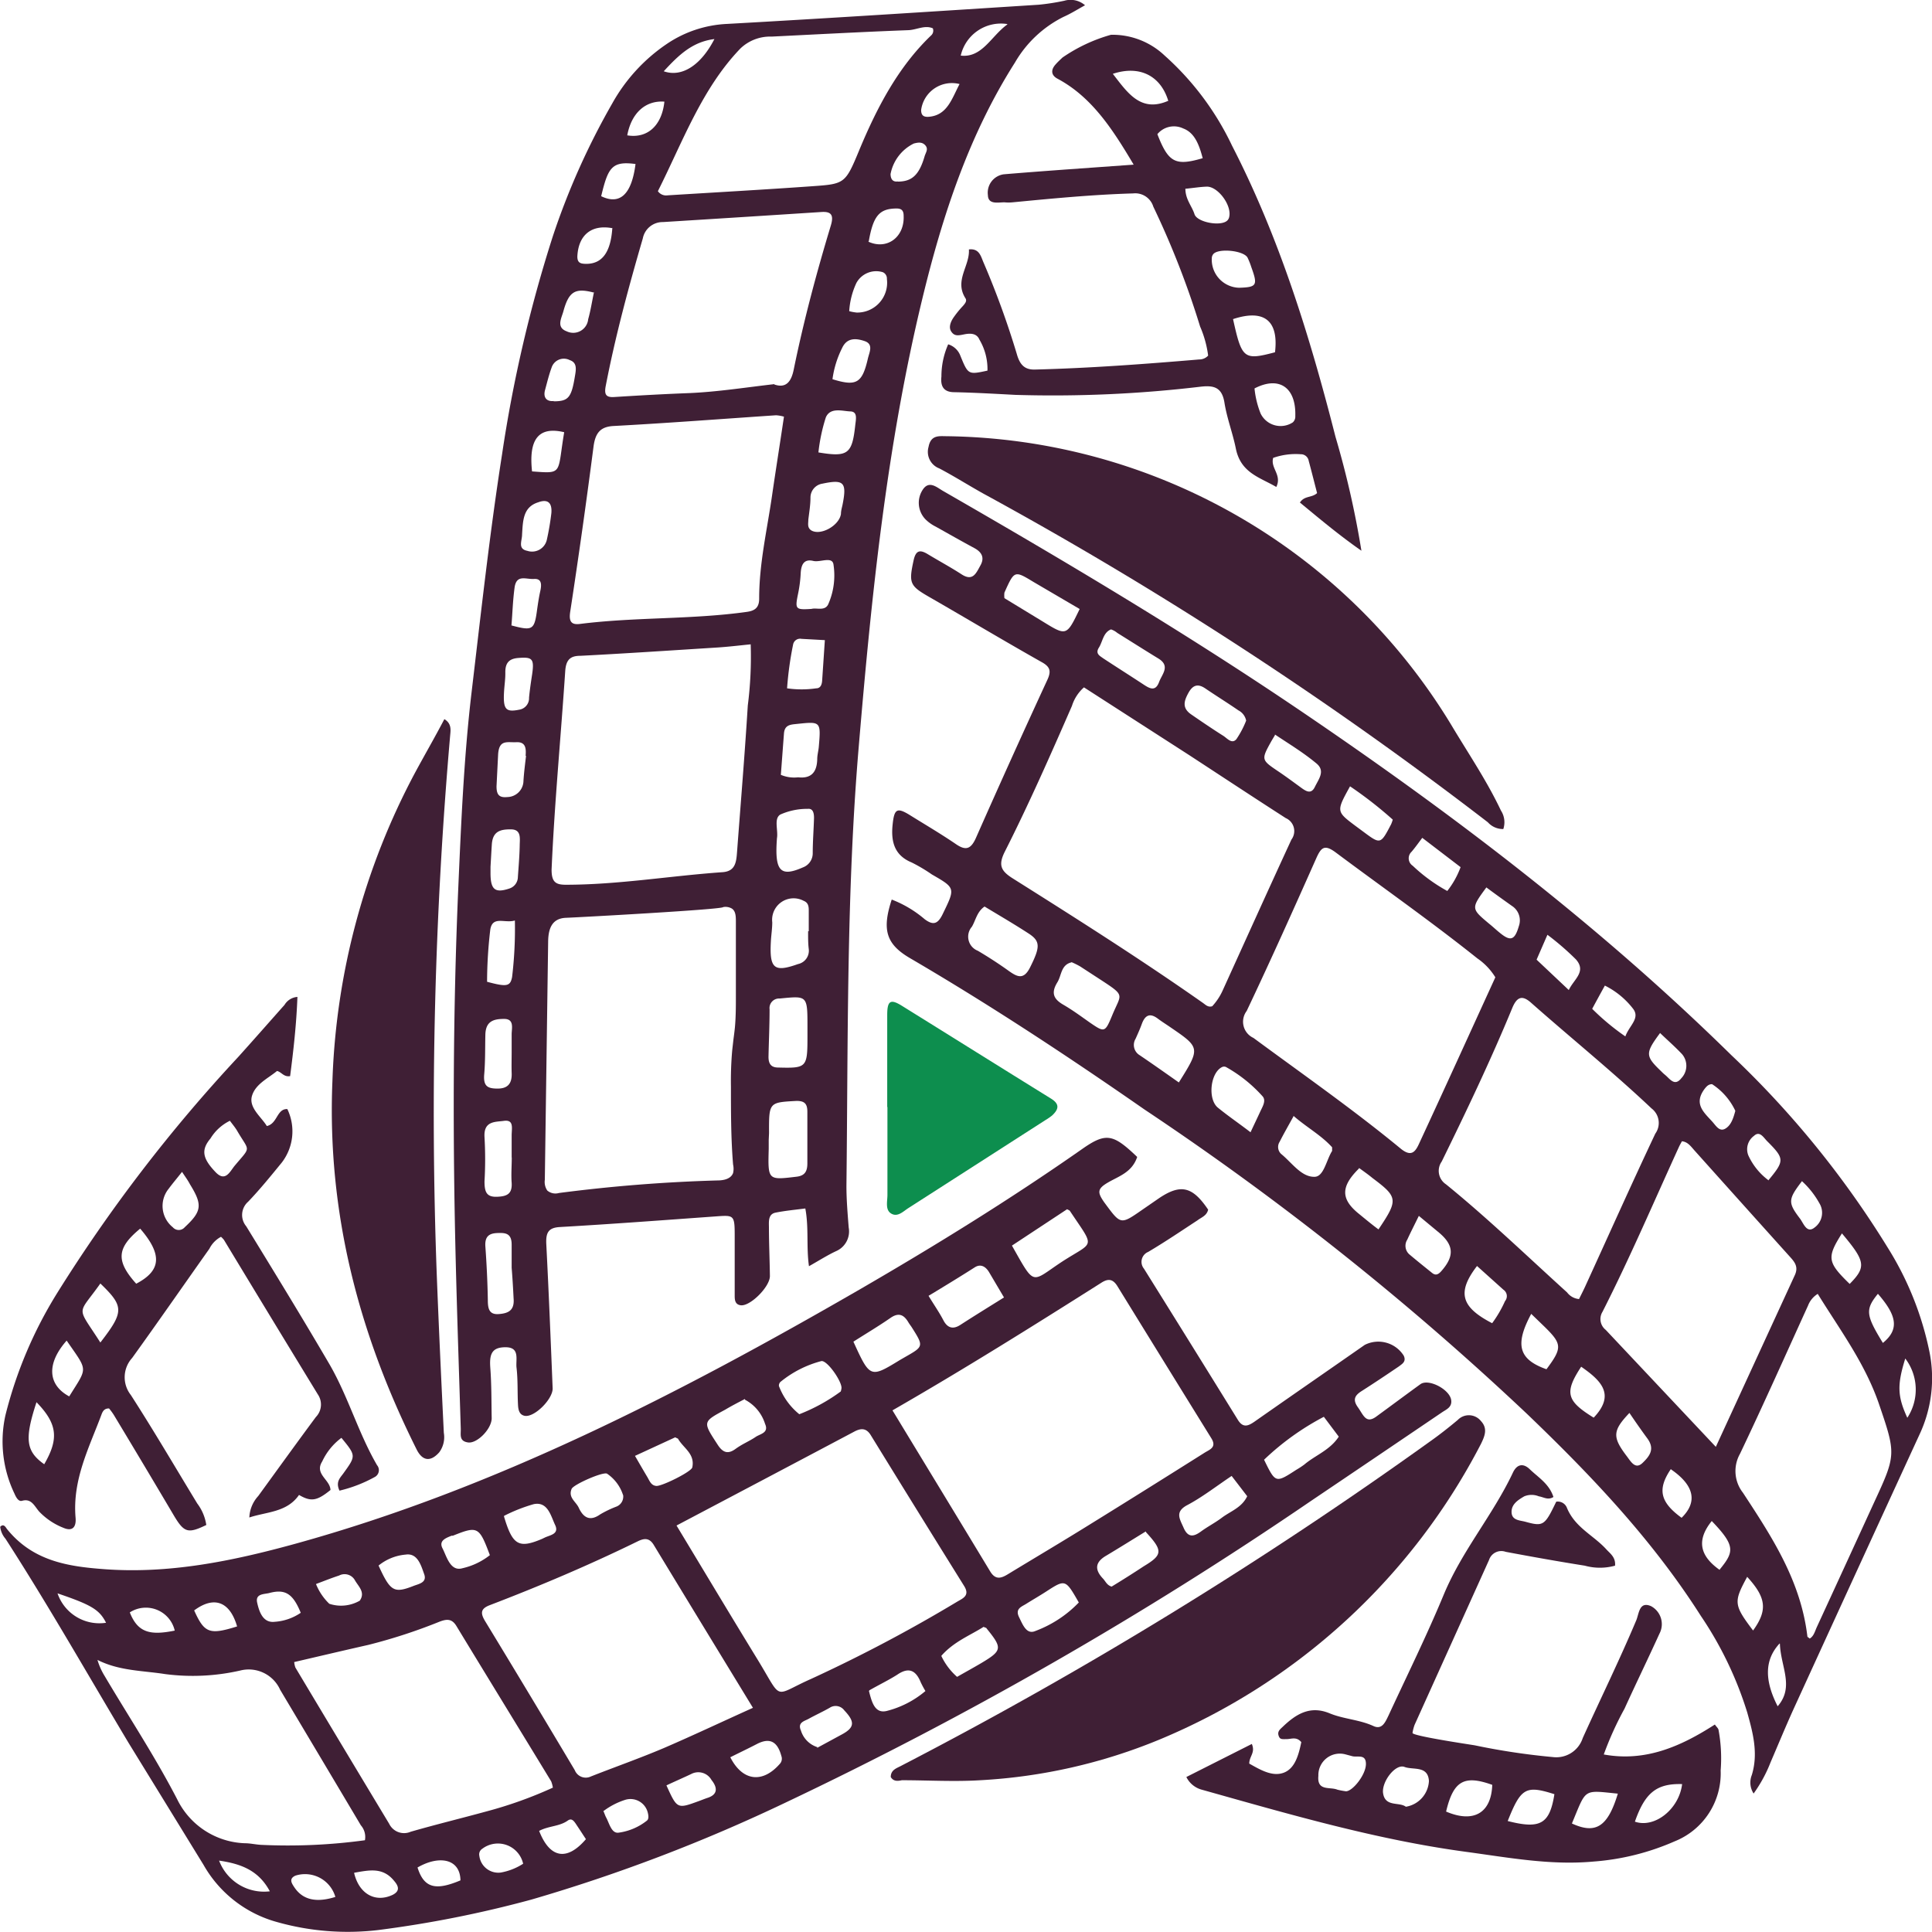 <svg id="Layer_1" data-name="Layer 1" xmlns="http://www.w3.org/2000/svg" viewBox="0 0 180 180"><defs><style>.cls-1{fill:#3f1f35;}.cls-2{fill:#0d8e4e;}</style></defs><title>Icon-60@3x</title><path class="cls-1" d="M101.58.85c-.71.39-1.32.78-2,1.08a10.78,10.78,0,0,0-4.53,4.26C90.78,12.9,88.3,20.41,86.4,28.28c-3.29,13.62-4.71,27.51-5.89,41.49-1.17,13.68-1,27.38-1.16,41.08,0,1.29.11,2.58.21,3.87a2,2,0,0,1-1.16,2.2c-.84.39-1.63.9-2.54,1.41-.26-1.81,0-3.56-.34-5.38-1,.13-1.89.21-2.78.39-.67.14-.62.78-.61,1.34,0,1.52.07,3,.09,4.57,0,1-1.83,2.82-2.71,2.72-.59-.07-.57-.59-.57-1,0-1.85,0-3.7,0-5.54s-.09-1.86-1.63-1.75c-4.88.35-9.77.72-14.65,1-1.1.06-1.33.54-1.27,1.64.23,4.47.41,8.94.59,13.41,0,1-1.7,2.7-2.6,2.54-.53-.1-.61-.6-.63-1.06-.06-1.15,0-2.31-.14-3.46-.07-.76.32-1.86-1-1.87s-1.53.67-1.44,1.91c.12,1.56.1,3.13.13,4.7,0,1-1.36,2.38-2.2,2.26s-.67-.7-.68-1.26c-.16-5.21-.34-10.43-.47-15.64-.29-11.54-.26-23.07.23-34.6.27-6.12.52-12.23,1.24-18.34.88-7.41,1.69-14.83,2.84-22.18A127.83,127.83,0,0,1,52,22.36,68,68,0,0,1,57.53,10a16.21,16.21,0,0,1,5.06-5.53A10.9,10.9,0,0,1,68.2,2.59C77.89,2.05,87.58,1.42,97.27.8A21.39,21.39,0,0,0,99.65.43,2.06,2.06,0,0,1,101.58.85ZM68.82,97.23c.05-.38.1-.76.14-1.15.1-1.1.09-2.22.09-3.33l0-6.51c0-.46,0-1-.39-1.24a1.19,1.19,0,0,0-.79-.13c0,.22-13.35.95-14.65,1s-1.64,1-1.66,2.19l-.31,22.22a1.42,1.42,0,0,0,.23,1,1.17,1.17,0,0,0,1.08.23,145.81,145.81,0,0,1,14.75-1.17c.57,0,1.26-.12,1.48-.69a1.76,1.76,0,0,0,0-.79c-.2-2.42-.2-4.85-.2-7.27a32.58,32.58,0,0,1,.11-3.28C68.73,98,68.78,97.6,68.82,97.23Zm1.61-36.84c-1.08.11-2,.22-3,.29-4.29.27-8.58.56-12.87.78-.94,0-1.34.37-1.41,1.44-.41,6.16-1,12.31-1.27,18.48,0,1.15.37,1.41,1.32,1.41,4.89,0,9.73-.83,14.6-1.17,1.2-.08,1.29-.93,1.36-1.89.34-4.55.72-9.09,1-13.64A35.61,35.61,0,0,0,70.43,60.39Zm3.1-21.21a3.38,3.38,0,0,0-.74-.13c-5.05.34-10.1.73-15.15,1-1.21.07-1.68.64-1.85,1.9q-1,7.73-2.18,15.44c-.13.9.13,1.2.92,1.1,5.15-.65,10.36-.4,15.52-1.12.74-.1,1.18-.37,1.17-1.26,0-3.25.74-6.39,1.2-9.58C72.77,44.12,73.16,41.68,73.53,39.18Zm-.9-3c1.12.39,1.59-.3,1.81-1.39.93-4.55,2.12-9,3.46-13.43.3-1,0-1.3-.86-1.25q-7.4.48-14.79.94a1.88,1.88,0,0,0-1.87,1.52c-1.32,4.53-2.55,9.07-3.45,13.72-.16.81,0,1.11.78,1.06,2.36-.15,4.72-.28,7.08-.37C67.41,36.86,70,36.45,72.63,36.15Zm-10.84-18a.93.93,0,0,0,.89.38c4.5-.28,9-.53,13.49-.85,3-.21,3.08-.24,4.34-3.28,1.66-4,3.63-7.79,6.71-10.75A.6.6,0,0,0,87.4,3c-.74-.33-1.51.14-2.27.17-4.25.16-8.5.39-12.75.6a4,4,0,0,0-2.91,1.11C65.89,8.6,64.1,13.56,61.79,18.16Zm10.32,88.39h0c0,.28,0,.55,0,.83-.08,2.93-.08,2.91,2.6,2.59.75-.09,1-.48,1-1.24,0-1.61,0-3.22,0-4.82,0-.77-.3-1-1-1-2.58.14-2.58.12-2.57,3Zm3.61-10.08v-.42c0-3,0-2.93-2.59-2.68a.89.89,0,0,0-.94,1c0,1.48-.07,3-.1,4.43,0,.66.24,1,.91,1,2.66.07,2.72,0,2.72-2.92Zm.06-9.37h.06V85.16c0-.39-.07-.71-.47-.87a2,2,0,0,0-2.93,2c0,.6-.1,1.19-.13,1.79-.14,2.54.31,2.89,2.53,2.1a1.27,1.27,0,0,0,1-1.4C75.77,88.2,75.78,87.65,75.78,87.1Zm-2.92-8.41c-.18,2.82.37,3.37,2.42,2.47a1.4,1.4,0,0,0,.93-1.32c0-1.1.09-2.2.12-3.3,0-.44-.09-.9-.59-.84a6.09,6.09,0,0,0-2.55.53c-.62.38-.19,1.44-.31,2.19C72.87,78.51,72.87,78.6,72.86,78.69Zm-24.7,39.78c0-.79,0-1.48,0-2.17,0-1.09-.61-1.11-1.35-1.08s-1.16.31-1.1,1.24c.12,1.65.2,3.3.23,5,0,.8.12,1.37,1,1.31s1.5-.32,1.4-1.46C48.29,120.3,48.23,119.33,48.16,118.47Zm0-10.28h0c0-.69,0-1.38,0-2.06s.24-1.5-.74-1.36c-.8.11-1.88,0-1.79,1.51.08,1.37.08,2.76,0,4.13,0,1,.2,1.47,1.18,1.43s1.45-.3,1.34-1.44C48.11,109.67,48.17,108.93,48.17,108.19ZM73.24,72.55a3.18,3.18,0,0,0,1.61.23c1.16.13,1.75-.41,1.78-1.69,0-.37.1-.73.14-1.09.21-2.44.21-2.43-2.06-2.19-.57.06-1.12.08-1.18.89C73.43,70,73.34,71.24,73.24,72.55ZM48.16,98.38h0c0-.55,0-1.11,0-1.66s.27-1.43-.7-1.43-1.72.2-1.75,1.47,0,2.49-.11,3.73c-.08,1.08.33,1.29,1.25,1.29s1.36-.44,1.31-1.47C48.14,99.67,48.16,99,48.16,98.38ZM77.34,60l-2.18-.12a.66.66,0,0,0-.78.54,31.41,31.41,0,0,0-.56,4.07,9.46,9.46,0,0,0,2.71,0c.41,0,.54-.35.56-.76ZM46.19,81.12s0,.3,0,.58c0,1.52.4,1.89,1.73,1.45a1.14,1.14,0,0,0,.82-1.09c.07-1,.15-1.94.17-2.9,0-.65.19-1.52-.81-1.53s-1.72.18-1.79,1.44C46.27,79.67,46.24,80.27,46.19,81.12Zm-.32,10.71c1.82.49,2.16.44,2.33-.44a37.67,37.67,0,0,0,.26-5.27c-.93.29-2.07-.47-2.29.84A41.75,41.75,0,0,0,45.87,91.83ZM76.1,57.09c.46-.13,1.21.22,1.54-.4A6.64,6.64,0,0,0,78.15,53c-.08-.86-1.23-.22-1.89-.38-.84-.2-1.12.3-1.17,1.13a12.19,12.19,0,0,1-.24,1.9C74.55,57.12,74.58,57.19,76.1,57.09Zm-.3-8.31c0,.36-.12.74.28,1,.88.51,2.6-.45,2.76-1.54,0-.28.08-.55.14-.82.43-2.13.14-2.42-1.86-2A1.31,1.31,0,0,0,76,46.72C76,47.41,75.88,48.1,75.8,48.78ZM47.46,64.66c-.12,1.79.12,2.08,1.41,1.82a1.08,1.08,0,0,0,.91-1.12c.07-.74.18-1.47.29-2.19.21-1.45,0-1.61-1.27-1.51-.83.06-1.24.41-1.23,1.35C47.58,63.56,47.5,64.11,47.46,64.66Zm2,6.12c.06-.71,0-1.31-.86-1.27S47,69.24,46.9,70.62l-.15,3c0,.75.22,1.08,1,1a1.53,1.53,0,0,0,1.51-1.51C49.31,72.32,49.41,71.55,49.5,70.78ZM76.74,42.51c2.75.46,3.14.15,3.43-2.52.06-.56.25-1.28-.46-1.3s-1.86-.42-2.28.56A16.46,16.46,0,0,0,76.74,42.51Zm1.31-6.82c2.23.69,2.77.38,3.3-1.93.13-.57.55-1.33-.3-1.62s-1.66-.31-2.1.64A9.18,9.18,0,0,0,78.05,35.69ZM51.86,48.16c.08-1-.37-1.32-1.23-1-1.41.44-1.42,1.7-1.5,3,0,.6-.43,1.34.49,1.52a1.41,1.41,0,0,0,1.81-1A24,24,0,0,0,51.86,48.16ZM79.61,29.35a4.1,4.1,0,0,0,.7.13,2.78,2.78,0,0,0,2.81-3.13.64.64,0,0,0-.38-.63,2.1,2.1,0,0,0-2.46,1A7.21,7.21,0,0,0,79.61,29.35ZM48.14,58.63c2,.53,2.14.43,2.4-1.54.08-.55.16-1.09.28-1.63s.2-1.21-.57-1.16-1.65-.46-1.82.82S48.24,57.47,48.14,58.63Zm4.92-18c-2.38-.57-3.33.63-3,3.65C53,44.5,52.39,44.52,53.06,40.6Zm-1-2.88c1.39,0,1.67-.33,2-2.37.11-.63.2-1.24-.49-1.47a1.2,1.2,0,0,0-1.69.7c-.25.68-.42,1.39-.61,2.09S51.42,37.8,52.11,37.72Zm3.72-10.14c-1.72-.45-2.3-.07-2.8,1.75-.18.66-.69,1.5.31,1.87a1.4,1.4,0,0,0,2-1.13C55.52,29.29,55.64,28.47,55.83,27.58Zm1.71-6c-1.93-.34-3.12.68-3.21,2.65,0,.58.29.66.71.68C56.56,25,57.39,23.91,57.54,21.59Zm23.89,1.26c1.74.81,3.4-.41,3.3-2.42,0-.68-.43-.68-.87-.66C82.38,19.86,81.83,20.55,81.43,22.85Zm2.74-5.59c1.3,0,2-.57,2.52-2.38.1-.33.37-.65.06-1s-.71-.26-1.07-.17a4,4,0,0,0-2.17,2.85C83.47,17,83.63,17.35,84.17,17.26ZM56.5,18.64c1.76.85,2.84-.18,3.2-3C57.47,15.34,57.14,16,56.5,18.64ZM89.89,8.19a2.89,2.89,0,0,0-3.58,2.42c0,.52.25.67.73.63C88.75,11.09,89.16,9.57,89.89,8.19ZM62.39,9.83c-1.78-.13-3.08,1.08-3.46,3.14C60.8,13.28,62.15,12.08,62.39,9.83ZM62.33,7c1.71.6,3.48-.59,4.72-3C65,4.25,63.72,5.49,62.33,7Zm32-4.4A3.84,3.84,0,0,0,90,5.54C92,5.77,92.83,3.72,94.34,2.64Z" transform="translate(-0.49 -0.36)"/><path class="cls-1" d="M83.57,84.17A10.58,10.58,0,0,1,86.64,86c.79.59,1.22.46,1.67-.46,1.19-2.45,1.22-2.43-1-3.71a15.14,15.14,0,0,0-1.89-1.12c-1.52-.63-1.94-1.82-1.77-3.49.15-1.49.39-1.68,1.64-.9,1.43.89,2.88,1.74,4.27,2.69.88.6,1.37.5,1.85-.57q3.27-7.4,6.66-14.74c.37-.8.26-1.2-.47-1.62-3.55-2-7.07-4.11-10.62-6.15-1.73-1-1.83-1.27-1.37-3.37.2-.91.57-1,1.25-.61,1.07.65,2.17,1.24,3.22,1.92s1.35-.1,1.76-.84.09-1.25-.58-1.61c-1.21-.65-2.4-1.33-3.6-2a3.66,3.66,0,0,1-.94-.67A2.21,2.21,0,0,1,86.45,46c.59-.92,1.31-.24,1.9.1,11.49,6.61,22.89,13.39,33.92,20.9,13.92,9.47,27.33,19.68,39.55,31.69a88.48,88.48,0,0,1,14.57,17.95,29.28,29.28,0,0,1,3.87,9.7,12.36,12.36,0,0,1-.92,7.64q-5.88,12.78-11.73,25.57c-.75,1.65-1.44,3.33-2.16,5a13.13,13.13,0,0,1-1.58,2.91,1.88,1.88,0,0,1-.17-1.72c.62-2,.11-3.93-.42-5.82a33.87,33.87,0,0,0-4.32-9c-4.54-7.14-10.25-13.12-16.18-18.81a270.41,270.41,0,0,0-35.66-28.38C100,98.78,92.75,94,85.31,89.65,83.05,88.34,82.64,87,83.57,84.17ZM101.48,64.4a3.84,3.84,0,0,0-1.12,1.73c-2,4.58-4,9.12-6.25,13.57-.63,1.25-.37,1.79.69,2.47,6,3.78,12,7.58,17.78,11.64.24.17.46.42.85.3a5.5,5.5,0,0,0,1-1.53c2.12-4.66,4.22-9.32,6.38-14a1.32,1.32,0,0,0-.53-2c-3-1.93-6-3.91-9-5.87Zm38.32,27a5.87,5.87,0,0,0-1.67-1.75c-4.32-3.45-8.83-6.61-13.25-9.91-1-.72-1.31-.42-1.76.59-2.12,4.77-4.25,9.52-6.48,14.22a1.66,1.66,0,0,0,.63,2.51c4.61,3.4,9.31,6.68,13.75,10.34,1,.8,1.36.23,1.72-.57C135.11,101.72,137.45,96.57,139.8,91.43Zm7.8,30c.22-.45.45-.89.65-1.34,2.15-4.7,4.26-9.42,6.46-14.08a1.7,1.7,0,0,0-.35-2.35c-3.64-3.44-7.51-6.56-11.25-9.87-.82-.72-1.3-.5-1.72.5-2,4.85-4.27,9.61-6.58,14.32a1.5,1.5,0,0,0,.4,2.12c3.9,3.17,7.54,6.68,11.28,10.07A1.57,1.57,0,0,0,147.6,121.39Zm12.75,13.76,7.36-16c.38-.82-.07-1.28-.52-1.78q-4.4-4.89-8.78-9.78c-.35-.38-.65-.86-1.22-.91-.09.17-.18.32-.26.49-2.35,5.14-4.58,10.36-7.14,15.4a1.28,1.28,0,0,0,.3,1.68Zm9.49-14.25a2.21,2.21,0,0,0-.9,1.09c-2.1,4.61-4.16,9.24-6.34,13.81a3.27,3.27,0,0,0,.28,3.63c2.67,4.08,5.38,8.17,6,13.38,0,.06.12.11.22.2.39-.23.49-.71.67-1.09q2.64-5.73,5.27-11.47c2.12-4.58,2.12-4.58.48-9.38C174.2,127.3,171.9,124.24,169.84,120.9ZM92.22,84.82c-.71.48-.82,1.27-1.18,1.88a1.41,1.41,0,0,0,.55,2.24c1,.59,2,1.24,2.93,1.91.77.54,1.35.8,1.93-.34.94-1.88,1-2.44-.1-3.16C95,86.47,93.64,85.68,92.22,84.82Zm8.1,5.2c-1,.23-.92,1.24-1.33,1.88-.61,1-.31,1.56.57,2.07s1.66,1.09,2.47,1.66c1.37.94,1.41.94,2.08-.67.82-2,1.27-1.78-.94-3.23l-2.06-1.34A8.08,8.08,0,0,0,100.32,90Zm10,11.19c2-3.19,2-3.24-.71-5.09-.43-.3-.87-.57-1.28-.88-.71-.52-1.16-.3-1.46.52-.17.47-.38.93-.58,1.38a1.11,1.11,0,0,0,.38,1.53C107.88,99.49,109.07,100.33,110.32,101.21ZM101.08,57.1l-4.3-2.52C95,53.5,95,53.5,94.07,55.57a2.16,2.16,0,0,0,0,.52l3.58,2.18C99.86,59.63,99.86,59.63,101.08,57.1ZM117,105.85c.34-.73.63-1.33.91-1.94.21-.45.56-1,.22-1.4a13.23,13.23,0,0,0-3.42-2.74.44.44,0,0,0-.35,0c-1.11.52-1.37,3-.4,3.79S115.89,105,117,105.85ZM104,59c-.73.29-.77,1.13-1.13,1.7s.1.77.41,1c1.26.83,2.53,1.63,3.79,2.46.55.36,1.08.64,1.41-.26.27-.73,1.08-1.49-.07-2.19s-2.55-1.59-3.82-2.38C104.36,59.14,104.17,59.06,104,59Zm17,45.37c-.49.89-.91,1.62-1.29,2.37a.89.89,0,0,0,.14,1.13c1,.81,1.88,2.16,3.11,2.13.87,0,1.1-1.56,1.64-2.41,0-.05,0-.16,0-.34C123.58,106.12,122.25,105.41,121,104.32Zm-4.4-36.82a1.37,1.37,0,0,0-.72-1c-1-.69-2.08-1.36-3.11-2.06-.67-.45-1.15-.32-1.56.43s-.61,1.4.26,2,2,1.37,3,2c.37.24.79.79,1.21.31A8.67,8.67,0,0,0,116.59,67.5Zm10.51,41.67c-1.72,1.69-1.72,2.86,0,4.24.6.49,1.21,1,1.81,1.44,1.85-2.75,1.82-3-.54-4.77C127.93,109.76,127.51,109.47,127.1,109.17Zm-7.83-40.38c-.17.29-.29.48-.4.68-.88,1.59-.86,1.65.62,2.65.72.48,1.42,1,2.12,1.51.48.35,1,.76,1.37,0s1-1.5.14-2.2C121.89,70.45,120.57,69.66,119.27,68.79Zm13.4,44.8c-.41.84-.76,1.52-1.08,2.22a1.06,1.06,0,0,0,.2,1.37c.7.59,1.41,1.16,2.12,1.73.35.28.61.11.87-.19,1.22-1.39,1.15-2.41-.23-3.57Zm-2.41-36.9a37.32,37.32,0,0,0-4-3.12c-1.29,2.34-1.29,2.34.51,3.69l.73.54c1.6,1.19,1.6,1.19,2.59-.7A3.83,3.83,0,0,0,130.26,76.69Zm7.83,41.57c-1.89,2.46-1.49,3.83,1.41,5.33a11.09,11.09,0,0,0,1.2-2.06.72.72,0,0,0-.15-1.06ZM133,78.42c-.35.46-.65.89-1,1.3a.83.83,0,0,0,.11,1.3,15.46,15.46,0,0,0,3.22,2.35,8.11,8.11,0,0,0,1.24-2.22Zm6,4.58c-1.47,2-1.47,2,.24,3.43.34.27.66.58,1,.85,1,.82,1.38.66,1.76-.64a1.6,1.6,0,0,0-.65-1.88C140.52,84.17,139.75,83.62,138.92,83Zm4.15,39.77c-1.56,2.9-1.15,4.25,1.42,5.16,1.49-2,1.47-2.35-.22-4Zm.5-33,3,2.83c.46-1,1.68-1.71.66-2.86a25.4,25.4,0,0,0-2.65-2.29Zm6.37,2.4c-.41.74-.78,1.42-1.19,2.18a22.18,22.18,0,0,0,3.09,2.57c.36-1,1.38-1.67.74-2.55A7.56,7.56,0,0,0,149.94,92.15Zm-2.2,35.5c-1.6,2.43-1.4,3.2,1.15,4.77C151,130.3,149.71,129,147.74,127.65Zm7.36-31.1c-1.43,1.93-1.42,2.17.11,3.63a3.71,3.71,0,0,0,.29.27c.47.36.91,1.17,1.56.34a1.67,1.67,0,0,0,.06-2.24C156.5,97.83,155.78,97.21,155.1,96.55ZM152.3,132c-1.57,1.65-1.6,2.24-.27,4,.4.52.81,1.31,1.49.66s1.16-1.3.46-2.27C153.42,133.63,152.87,132.84,152.3,132Zm9.86-28.16a6,6,0,0,0-2.16-2.47c-.34,0-.52.21-.72.47-1,1.37-.05,2.15.72,3,.36.39.68,1,1.24.67S162,104.46,162.16,103.88Zm-6,33.39c-1.28,1.89-1,3.08,1,4.54C158.67,140.29,158.34,138.75,156.19,137.27Zm9.1-26.92c1.5-1.81,1.5-2-.13-3.63-.34-.34-.69-1-1.23-.49a1.54,1.54,0,0,0-.52,1.82A6,6,0,0,0,165.29,110.35Zm3.12.09c-1.31,1.71-1.33,2-.17,3.52.33.46.62,1.36,1.32.82a1.7,1.7,0,0,0,.46-2.29A8.07,8.07,0,0,0,168.41,110.44Zm3.72,4.87c-1.43,2.26-1.36,2.69.72,4.71C174.38,118.4,174.29,117.88,172.13,115.31Zm-8.28,37c1.36-1.89,1.24-3.05-.55-5C162,149.62,162,149.87,163.85,152.31Zm-3.12-5.67c1.36-1.66,1.5-2.21-.73-4.53C158.56,143.82,158.8,145.29,160.73,146.64Zm15.21-21.12c1.56-1.27,1.3-2.56-.46-4.58C174.26,122.37,174.31,122.87,175.94,125.52Zm-9.62,28c-1.41,1.52-1.42,3.43-.18,5.85C167.69,157.51,166.39,155.65,166.32,153.51ZM178,126.93c-.77,2.47-.73,3.52.19,5.52A4.78,4.78,0,0,0,178,126.93Z" transform="translate(-0.49 -0.36)"/><path class="cls-1" d="M106.44,108.15c-.48,1.44-1.71,1.79-2.72,2.38s-1,.92-.35,1.85c1.54,2.08,1.49,2.12,3.53.7l1.61-1.11c2-1.33,3.09-1.06,4.54,1.09-.13.57-.62.71-1,1-1.53,1-3,2-4.59,2.94a1,1,0,0,0-.39,1.56q4.37,7,8.74,14.07c.5.82,1,.57,1.59.16,3.41-2.39,6.83-4.75,10.24-7.13a2.8,2.8,0,0,1,3.63,1c.26.55-.13.76-.44,1-1.15.78-2.3,1.55-3.46,2.29-.62.39-.9.78-.37,1.52s.75,1.59,1.74.85c1.37-1,2.71-2,4.09-3,.77-.55,2.79.52,2.87,1.53.06.62-.45.82-.84,1.08q-6.12,4.15-12.26,8.29a361.13,361.13,0,0,1-49,28.12A156.7,156.7,0,0,1,50,177.34a105.31,105.31,0,0,1-14.29,2.84,24.21,24.21,0,0,1-9.42-.75,11.3,11.3,0,0,1-6.84-5.33q-3.49-5.68-7-11.39C8.67,156.39,5,149.92,1,143.72a2.05,2.05,0,0,1-.49-1.11c.3-.32.49,0,.61.18,2.4,3,5.67,3.51,9,3.76,6.09.47,12-.74,17.88-2.36,18.61-5.14,35.81-14,52.68-23.75,7-4.06,13.9-8.32,20.59-13C103.54,105.84,104.19,106,106.44,108.15Zm-22.8,23.61c3.1,5.11,6.11,10.05,9.1,15,.53.88,1.1.61,1.73.22,2.5-1.52,5-3,7.51-4.56,3.59-2.22,7.18-4.47,10.75-6.72.44-.28,1.14-.48.63-1.32q-4.39-7.09-8.77-14.2c-.43-.69-.88-.7-1.49-.31C96.72,123.91,90.32,127.92,83.64,131.76ZM63.52,142.49c2.58,4.27,5.09,8.47,7.64,12.63,2.29,3.77,1.33,3.24,4.92,1.65a139.83,139.83,0,0,0,13.63-7.21c.52-.3,1.15-.56.61-1.43q-4.36-7-8.71-14.07c-.42-.68-.93-.64-1.53-.32C74.63,136.63,69.17,139.51,63.52,142.49Zm7.13,17c-3.19-5.23-6.23-10.21-9.25-15.19-.43-.71-.93-.62-1.53-.32-4.5,2.2-9.1,4.15-13.75,5.93-.86.33-.89.74-.42,1.51q4.2,6.91,8.34,13.86a1.1,1.1,0,0,0,1.5.59c2.26-.89,4.54-1.69,6.78-2.64C65.06,162.05,67.76,160.77,70.65,159.47ZM52,166.91a2.82,2.82,0,0,0-.16-.59c-2.94-4.83-5.9-9.65-8.84-14.49-.43-.69-.92-.62-1.54-.39a50.62,50.62,0,0,1-6.65,2.17c-2.3.52-4.59,1.06-6.91,1.6a2.11,2.11,0,0,0,.11.51q4.36,7.29,8.74,14.56a1.54,1.54,0,0,0,2,.74c2.36-.68,4.75-1.26,7.12-1.91A38.82,38.82,0,0,0,52,166.91Zm-17.51,4.9a1.65,1.65,0,0,0-.38-1.39c-2.5-4.21-5-8.4-7.52-12.63A3.21,3.21,0,0,0,22.87,156a19.9,19.9,0,0,1-7,.33c-2.1-.33-4.26-.29-6.3-1.32a6.11,6.11,0,0,0,.67,1.5C12.48,160.3,14.93,164,17,168a7.3,7.3,0,0,0,6.29,4.09c.51,0,1,.12,1.51.15A53,53,0,0,0,34.5,171.81Zm60.28-55.4c2.18,3.85,1.75,3.43,4.62,1.53,3.07-2,3.17-1.17.78-4.76-.05-.07-.15-.09-.26-.16ZM87,121.09c.51.84,1,1.54,1.38,2.27s.9.88,1.58.44c1.33-.86,2.68-1.69,4.07-2.56l-1.4-2.37c-.32-.52-.77-.77-1.3-.45C90,119.27,88.54,120.16,87,121.09ZM80,125.36c1.55,3.4,1.57,3.4,4.35,1.7l.45-.26c1.76-1,1.76-1,.63-2.79-.1-.15-.21-.29-.3-.44-.44-.75-.93-.94-1.68-.42C82.34,123.92,81.19,124.6,80,125.36Zm43.83,7a24.48,24.48,0,0,0-5.57,4c1.07,2.19,1.07,2.19,3,.94a7.66,7.66,0,0,0,.76-.5c1-.85,2.38-1.33,3.2-2.59Zm-44.94-2.66c.05-.64-1.34-2.63-1.88-2.53a10,10,0,0,0-3.82,1.95.49.49,0,0,0-.13.37,6.19,6.19,0,0,0,1.9,2.63A16.68,16.68,0,0,0,78.82,130,1.22,1.22,0,0,0,78.88,129.75Zm-9,1c-.63.33-1.24.64-1.84,1-2.12,1.14-2.09,1.12-.69,3.27.51.79,1,.86,1.66.38s1.28-.71,1.88-1.12c.41-.28,1.25-.37.87-1.21A3.84,3.84,0,0,0,69.9,130.77Zm45.35,7.17c-1.49,1-2.77,2-4.16,2.73-1.14.62-.68,1.27-.32,2.09.43,1,1,.81,1.63.35s1.32-.81,1.94-1.28c.81-.61,1.85-.93,2.36-2Zm-8,5.17c-1.27.78-2.47,1.53-3.69,2.26-1,.58-1.12,1.27-.3,2.13.24.25.37.63.81.75,1-.61,2-1.24,3-1.9C108.82,145.22,108.85,144.84,107.26,143.11ZM59.65,136c.45.78.78,1.35,1.12,1.92.23.37.36.85.88.88s3.26-1.32,3.34-1.73c.26-1.26-.81-1.78-1.31-2.63,0-.06-.14-.08-.28-.17ZM101,149.66c-1.25-2.18-1.25-2.18-3.07-1-.62.4-1.25.76-1.87,1.15-.43.26-1,.45-.63,1.21s.71,1.66,1.54,1.29A10.88,10.88,0,0,0,101,149.66Zm-42.46-10a3.81,3.81,0,0,0-1.49-2c-.37-.21-3.11,1-3.3,1.41-.35.81.4,1.19.66,1.76.46,1,1.1,1.26,2,.62a9.86,9.86,0,0,1,1.5-.72A1,1,0,0,0,58.54,139.61Zm29.66,15a6,6,0,0,0,1.46,1.93c.75-.43,1.5-.84,2.23-1.27,2-1.19,2-1.41.52-3.24,0-.06-.15-.08-.28-.15C90.85,152.74,89.37,153.3,88.2,154.62Zm-40.75-13c.79,2.65,1.36,3,3.53,2.08l.23-.11c.49-.25,1.41-.32,1-1.19s-.69-2.21-2-1.94A15.37,15.37,0,0,0,47.45,141.59Zm34,16.25c.27,1.09.57,2.11,1.64,1.86a9,9,0,0,0,3.62-1.86,8.92,8.92,0,0,1-.44-.82c-.48-1.18-1.17-1.4-2.19-.7C83.31,156.88,82.42,157.31,81.49,157.84Zm-4.84,5.3L78.84,162c1.28-.67,1.34-1.2.31-2.29a1,1,0,0,0-1.36-.24c-.63.36-1.29.66-1.91,1-.39.24-1.12.33-.77,1.12A2.34,2.34,0,0,0,76.65,163.14ZM46.13,145.25c-1-2.67-1.13-2.74-3.45-1.81l-.12,0c-.51.21-1.22.45-.84,1.18s.72,2.18,1.85,1.85A6.39,6.39,0,0,0,46.13,145.25Zm22.4,18.83c1.14,2.24,3,2.45,4.6.63a.71.71,0,0,0,.16-.74c-.37-1.38-1.1-1.74-2.29-1.12C70.21,163.26,69.41,163.64,68.53,164.08ZM35.76,146.22c1.1,2.41,1.43,2.61,3.25,1.9.47-.19,1.29-.3,1-1.1s-.61-2-1.74-1.82A4.6,4.6,0,0,0,35.76,146.22ZM62.58,166.7c1,2.2,1,2.2,3,1.47.28-.1.56-.22.84-.31,1-.33.89-1,.36-1.66a1.41,1.41,0,0,0-1.89-.56C64.13,166,63.39,166.32,62.58,166.7Zm-11.86,4.24c1,2.57,2.6,2.83,4.36.77-.26-.39-.52-.8-.79-1.2s-.48-.82-.89-.54C52.61,170.54,51.63,170.46,50.72,170.94Zm6-1.82c.1.22.16.43.27.62.28.55.48,1.42,1.1,1.37A5.41,5.41,0,0,0,60.74,170c.22-.15.17-.5.1-.77a1.66,1.66,0,0,0-2.08-1.19A6.77,6.77,0,0,0,56.68,169.12ZM29.93,147.94a5.27,5.27,0,0,0,1.24,1.84,3.49,3.49,0,0,0,2.84-.29c.55-.8-.15-1.34-.47-1.93a1.1,1.1,0,0,0-1.46-.41C31.4,147.37,30.73,147.64,29.93,147.94Zm-1.42,2.68c-.73-1.79-1.45-2.24-2.94-1.84-.48.12-1.31.05-1.12.9s.54,1.9,1.62,1.78A4.87,4.87,0,0,0,28.51,150.62ZM49.23,174a2.41,2.41,0,0,0-3.8-1.4.62.62,0,0,0-.28.67,1.78,1.78,0,0,0,2,1.55A5.67,5.67,0,0,0,49.23,174ZM22.58,151.89c-.68-2.34-2.16-2.86-4-1.49C19.53,152.51,20,152.7,22.58,151.89Zm10.91,23c.47,1.95,2,2.77,3.6,2,.67-.35.55-.79.13-1.28C36.16,174.29,34.88,174.6,33.49,174.84Zm9.9.71c0-2.09-2-2.41-4-1.25C40,176.3,41.11,176.51,43.39,175.55Zm-30.8-25c.74,1.86,1.87,2.15,4.18,1.68A2.76,2.76,0,0,0,12.59,150.58Zm8.32,23.13a4.48,4.48,0,0,0,4.72,2.84C24.57,174.58,22.88,174,20.91,173.71Zm10.83,3.38a2.94,2.94,0,0,0-3.73-2c-.61.28-.37.68-.1,1.08C28.69,177.36,29.94,177.66,31.74,177.09ZM5.85,148.81a4.12,4.12,0,0,0,4.52,2.74C9.76,150.33,9,149.88,5.85,148.81Z" transform="translate(-0.49 -0.36)"/><path class="cls-1" d="M117.12,162.84c.35.82-.24,1.14-.24,1.83,1,.56,2.14,1.25,3.21.85s1.4-1.7,1.64-2.85c-.46-.54-.93-.28-1.37-.28s-.63.05-.75-.34.16-.59.38-.8c1.25-1.2,2.55-2,4.34-1.28,1.33.56,2.8.59,4.14,1.21.8.36,1.1-.41,1.39-1,1.73-3.74,3.56-7.44,5.14-11.25,1.71-4.11,4.58-7.41,6.45-11.38.36-.76.94-.91,1.57-.3.8.77,1.8,1.35,2.2,2.58-.51.33-.93,0-1.36-.06a1.78,1.78,0,0,0-1.36,0c-.56.33-1.21.73-1.18,1.49s.78.74,1.29.88c1.67.46,1.8.36,2.87-1.87a.91.91,0,0,1,1,.58c.76,1.83,2.46,2.54,3.65,3.84.38.42.9.75.83,1.54a5.29,5.29,0,0,1-2.82,0c-2.46-.39-4.92-.83-7.37-1.29a1.2,1.2,0,0,0-1.55.76q-3.47,7.69-6.94,15.37a4.13,4.13,0,0,0-.19.74c-.07.28,5.41,1.09,5.81,1.16a63.73,63.73,0,0,0,7.25,1.09,2.59,2.59,0,0,0,2.8-1.77c1.66-3.67,3.44-7.29,5-11,.25-.64.28-1.76,1.36-1.29a1.9,1.9,0,0,1,.79,2.56c-1.07,2.35-2.2,4.67-3.26,7a30.22,30.22,0,0,0-1.93,4.26c3.87.71,7.17-.74,10.35-2.79.14.21.3.33.34.49a14.52,14.52,0,0,1,.2,3.79,6.82,6.82,0,0,1-4.28,6.6,23,23,0,0,1-7.61,1.89c-4,.36-7.91-.38-11.84-.91-8.36-1.13-16.46-3.5-24.58-5.78a2.26,2.26,0,0,1-1.47-1.19Zm8.77,4.41c.62,0,1.85-1.53,1.86-2.53s-.82-.59-1.31-.75l-.6-.16a2,2,0,0,0-2.52,2c-.14,1.46,1.07,1,1.77,1.29A7.06,7.06,0,0,0,125.89,167.25Zm5.58,1.44a2.56,2.56,0,0,0,2.15-2.4c-.09-1.46-1.47-1-2.28-1.31s-2.08,1.29-2,2.38C129.5,168.76,130.84,168.21,131.47,168.69Zm3.75.45c2.57,1.1,4.21.13,4.3-2.49C136.9,165.71,135.9,166.27,135.22,169.14Zm10.09-1.62c-2.67-.85-3.12-.59-4.35,2.5C144,170.8,144.87,170.3,145.31,167.52Zm5.91-.05c-3.29-.33-2.9-.51-4.28,2.78C149.16,171.27,150.28,170.57,151.22,167.47Zm1.59,2.61c1.84.64,4.12-1.17,4.4-3.5C154.84,166.51,153.75,167.38,152.81,170.08Z" transform="translate(-0.49 -0.36)"/><path class="cls-1" d="M106.11,15.7c-2-3.38-3.93-6.31-7.08-8-.58-.3-.68-.79-.2-1.33.2-.23.43-.44.65-.65A15.15,15.15,0,0,1,104,3.6a7.07,7.07,0,0,1,5,1.94,26.42,26.42,0,0,1,6.28,8.4c4.39,8.53,7.24,17.72,9.63,27.1a86,86,0,0,1,2.42,10.63c-2.11-1.47-3.92-3-5.73-4.49.43-.66,1.1-.42,1.6-.88-.26-1-.51-2-.78-3a.74.74,0,0,0-.75-.62,6.29,6.29,0,0,0-2.56.34c-.28.95.84,1.58.29,2.71-1.53-.9-3.31-1.3-3.77-3.58-.29-1.44-.83-2.82-1.06-4.27s-1-1.62-2.16-1.5a116.46,116.46,0,0,1-17.31.77c-1.9-.1-3.8-.21-5.69-.25-.94,0-1.32-.48-1.21-1.46a7.4,7.4,0,0,1,.63-3,1.76,1.76,0,0,1,1.11,1c.75,1.84.74,1.84,2.55,1.45A5.39,5.39,0,0,0,91.74,32c-.26-.62-.89-.6-1.46-.48s-.89.15-1.17-.28,0-1,.27-1.37a9.25,9.25,0,0,1,.82-1c.18-.21.41-.46.24-.72-1.06-1.67.42-3,.32-4.55.93-.11,1.1.58,1.33,1.14a80,80,0,0,1,3.13,8.59c.28,1,.72,1.49,1.7,1.46,5.1-.13,10.2-.51,15.29-.94a1.12,1.12,0,0,0,.84-.36,10,10,0,0,0-.75-2.71,80.31,80.31,0,0,0-4.36-11.17,1.76,1.76,0,0,0-1.87-1.23c-3.76.11-7.5.47-11.24.83a3.88,3.88,0,0,1-.76,0c-.6,0-1.52.23-1.54-.67A1.73,1.73,0,0,1,94,16.6c1.9-.16,3.79-.3,5.68-.44Zm9.26,14.39c.82,3.71,1,3.86,3.91,3.09C119.63,30.24,118.28,29.13,115.37,30.09Zm2,6.46a8.52,8.52,0,0,0,.57,2.34,2.07,2.07,0,0,0,3,.82.73.73,0,0,0,.23-.59C121.25,36.45,119.66,35.36,117.37,36.55Zm-1.44-9.38c1.66-.05,1.76-.22,1.14-1.93a6.72,6.72,0,0,0-.35-.88c-.38-.68-2.79-.9-3.21-.3a.62.62,0,0,0-.12.36A2.62,2.62,0,0,0,115.93,27.17Zm-5-9.23c0,1,.61,1.62.85,2.38s2.52,1.18,3.08.56a.67.67,0,0,0,.16-.35c.22-1.09-1.09-2.82-2.11-2.78C112.31,17.77,111.7,17.87,111,17.94Zm-1.6-8.2c-.72-2.35-2.7-3.32-5.16-2.5C105.54,9,106.77,10.89,109.36,9.74Zm3.21,5.35c-.31-1.17-.72-2.36-1.81-2.76a2,2,0,0,0-2.41.53C109.35,15.52,110,15.85,112.57,15.09Z" transform="translate(-0.49 -0.36)"/><path class="cls-1" d="M32.12,139.24c-.39-.83.08-1.21.37-1.62,1.17-1.63,1.18-1.63-.19-3.3a5.77,5.77,0,0,0-1.79,2.2c-.75,1.18.74,1.69.77,2.66-1.24,1-1.79,1.13-2.93.46-1.13,1.63-3,1.56-4.63,2.1a3.15,3.15,0,0,1,.83-2c1.79-2.46,3.56-4.92,5.37-7.36a1.67,1.67,0,0,0,.18-2.11q-4.39-7.19-8.75-14.4a2.37,2.37,0,0,0-.27-.28A2.56,2.56,0,0,0,20,116.7c-2.4,3.39-4.77,6.81-7.2,10.18a2.67,2.67,0,0,0-.12,3.45c2.14,3.32,4.14,6.74,6.19,10.11a4.39,4.39,0,0,1,.84,2c-1.74.84-2.08.72-3.09-1q-2.75-4.65-5.53-9.26a6.24,6.24,0,0,0-.44-.6c-.43,0-.58.24-.7.56-1.15,3.09-2.72,6.06-2.42,9.61.08.89-.29,1.32-1.14.95a6.29,6.29,0,0,1-2.25-1.51c-.45-.51-.72-1.26-1.61-1-.33.08-.55-.34-.7-.69A11.22,11.22,0,0,1,1,132.2a39.76,39.76,0,0,1,4.81-11.36,144.38,144.38,0,0,1,16.87-22c1.45-1.61,2.88-3.24,4.32-4.86a1.53,1.53,0,0,1,1.2-.74c-.09,2.52-.37,5-.68,7.38-.6.1-.79-.38-1.22-.48-.82.68-2,1.21-2.33,2.31s.84,1.94,1.38,2.82c1-.22.92-1.62,1.91-1.58a4.77,4.77,0,0,1-.53,5c-1,1.22-2,2.46-3.12,3.63a1.64,1.64,0,0,0-.18,2.29c2.63,4.29,5.26,8.58,7.8,12.93,1.72,3,2.66,6.36,4.39,9.33a.72.72,0,0,1-.18,1.08A12.94,12.94,0,0,1,32.12,139.24ZM21.91,104.78a4.35,4.35,0,0,0-1.81,1.65c-.89,1.06-.75,1.85.46,3.12.94,1,1.36-.07,1.81-.6,1.55-1.85,1.37-1.24.2-3.26C22.39,105.39,22.16,105.12,21.91,104.78Zm-4.46,4.76c-.48.61-.88,1.08-1.25,1.58a2.54,2.54,0,0,0,.39,3.58.73.73,0,0,0,1.11,0c1.59-1.48,1.68-2.08.49-4C18,110.33,17.75,110,17.45,109.54Zm-3.9,5.29c-2.19,1.8-2.28,3-.37,5.13C15.52,118.74,15.63,117.24,13.55,114.83ZM9.84,125.44c2.22-2.87,2.22-3.36,0-5.5C7.68,123,7.59,121.91,9.84,125.44ZM4.61,136.78C6,134.39,5.83,133,3.89,131,2.76,134.44,2.9,135.57,4.61,136.78ZM6.7,125.26c-1.89,2.14-1.77,4.12.24,5.2C8.67,127.67,8.71,128.18,6.7,125.26Z" transform="translate(-0.49 -0.36)"/><path class="cls-1" d="M83.48,165.92c0-.69.59-.83,1-1.06a399.65,399.65,0,0,0,49.24-30.2c.88-.62,1.74-1.3,2.58-2a1.44,1.44,0,0,1,2.17.1c.64.69.36,1.38,0,2.12a59.35,59.35,0,0,1-30,27.57,50.85,50.85,0,0,1-16.65,3.77c-2.45.15-4.88,0-7.31,0C84.14,166.3,83.73,166.35,83.48,165.92Z" transform="translate(-0.49 -0.36)"/><path class="cls-1" d="M140.55,77.6a1.88,1.88,0,0,1-1.44-.63,358.25,358.25,0,0,0-47-30.62C90.73,45.58,89.37,44.72,88,44a1.65,1.65,0,0,1-1-2c.21-1.14,1-1,1.66-1a55.81,55.81,0,0,1,47,26.83c1.59,2.67,3.33,5.22,4.67,8.05A2,2,0,0,1,140.55,77.6Z" transform="translate(-0.49 -0.36)"/><path class="cls-1" d="M41.89,67.36c.68.41.59,1,.54,1.52a406.11,406.11,0,0,0-1.25,50.19c.19,4.92.42,9.85.66,14.78a2.38,2.38,0,0,1-.42,1.81c-.8.91-1.56.84-2.11-.25-5.35-10.69-8.36-22-7.85-34.3a65.57,65.57,0,0,1,7.7-28.76C40.05,70.7,41,69.06,41.89,67.36Z" transform="translate(-0.49 -0.36)"/><path class="cls-2" d="M83.15,103.5c0-2.86,0-5.72,0-8.57,0-1.33.3-1.52,1.34-.88,4.65,2.89,9.28,5.79,13.93,8.67.83.52.7,1,.09,1.57a5.58,5.58,0,0,1-.64.44l-12.74,8.18c-.49.31-1,.87-1.6.52s-.35-1.17-.36-1.78c0-2.72,0-5.44,0-8.15Z" transform="translate(-0.49 -0.36)"/></svg>